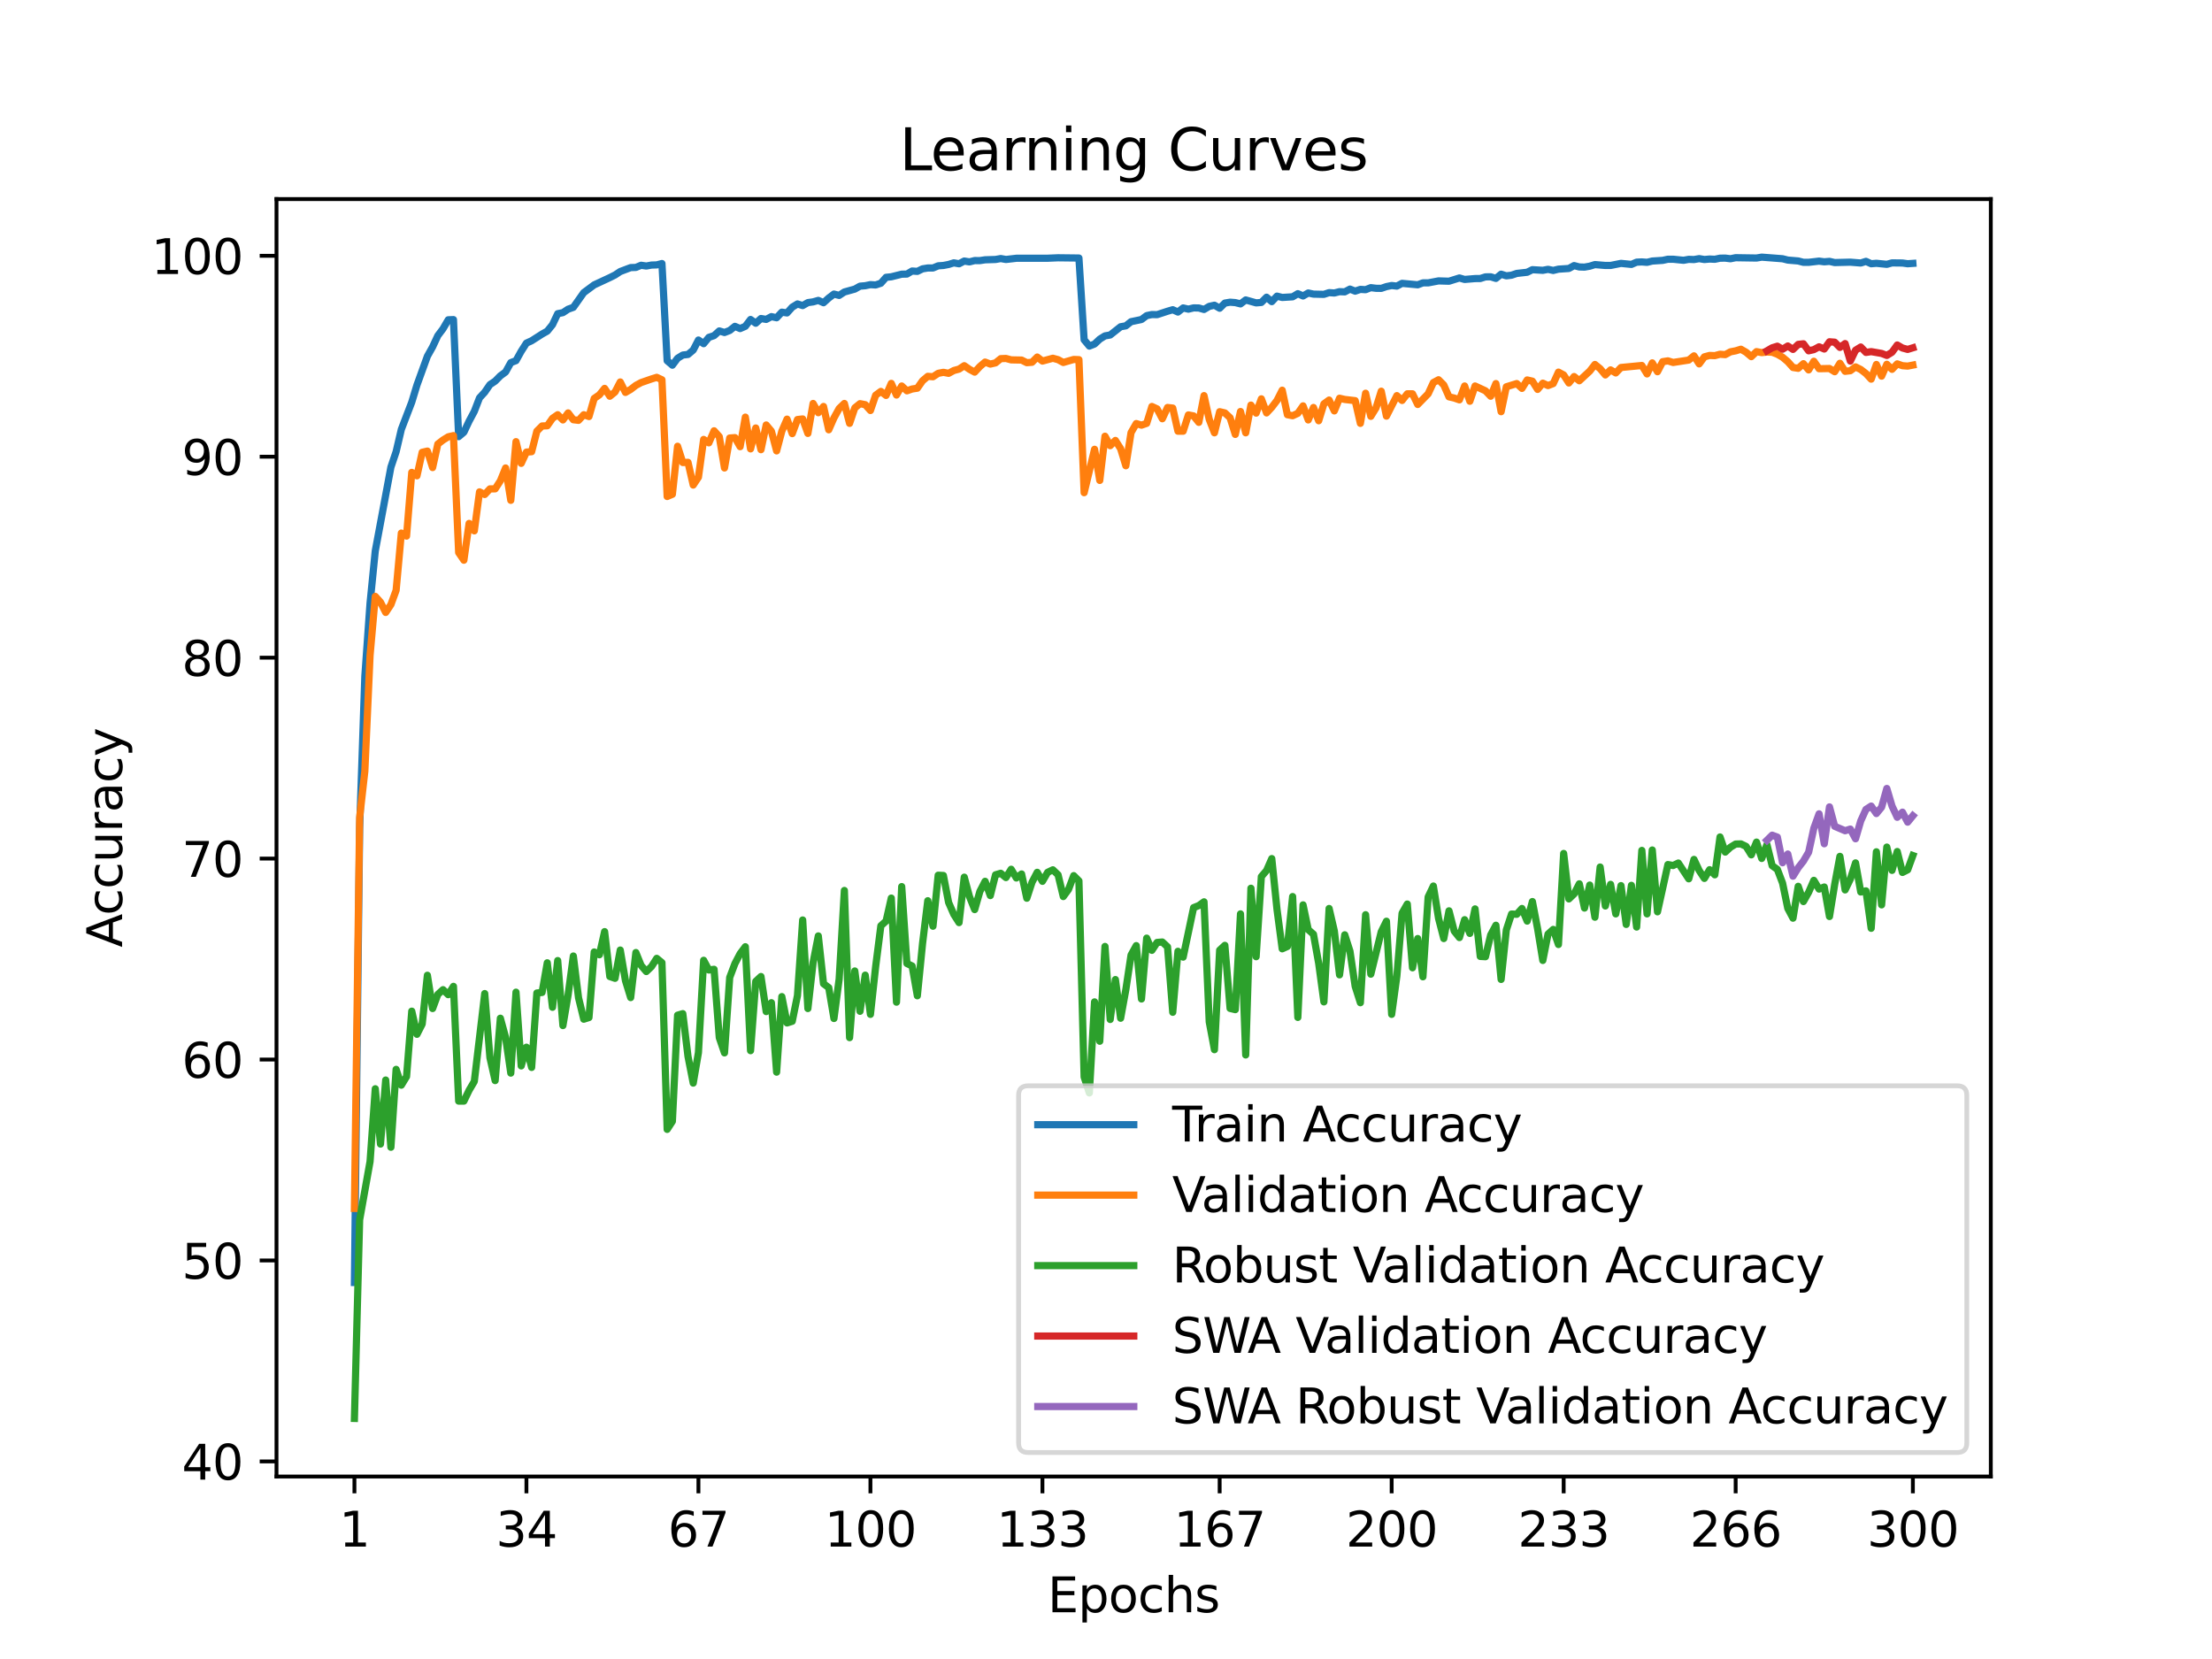 <?xml version="1.0" encoding="utf-8" standalone="no"?>
<!DOCTYPE svg PUBLIC "-//W3C//DTD SVG 1.1//EN"
  "http://www.w3.org/Graphics/SVG/1.1/DTD/svg11.dtd">
<svg xmlns:xlink="http://www.w3.org/1999/xlink" width="460.8pt" height="345.6pt" viewBox="0 0 460.8 345.6" xmlns="http://www.w3.org/2000/svg" version="1.1">
 <defs>
  <style type="text/css">*{stroke-linejoin: round; stroke-linecap: butt}</style>
 </defs>
 <g id="figure_1">
  <g id="patch_1">
   <path d="M 0 345.6 
L 460.8 345.6 
L 460.8 0 
L 0 0 
z
" style="fill: #ffffff"/>
  </g>
  <g id="axes_1">
   <g id="patch_2">
    <path d="M 57.6 307.584 
L 414.72 307.584 
L 414.72 41.472 
L 57.6 41.472 
z
" style="fill: #ffffff"/>
   </g>
   <g id="matplotlib.axis_1">
    <g id="xtick_1">
     <g id="line2d_1">
      <defs>
       <path id="m85e7e257ab" d="M 0 0 
L 0 3.5 
" style="stroke: #000000; stroke-width: 0.8"/>
      </defs>
      <g>
       <use xlink:href="#m85e7e257ab" x="73.833" y="307.584" style="stroke: #000000; stroke-width: 0.8"/>
      </g>
     </g>
     <g id="text_1">
      <!-- 1 -->
      <g transform="translate(70.651 322.182) scale(0.1 -0.1)">
       <defs>
        <path id="DejaVuSans-31" d="M 794 531 
L 1825 531 
L 1825 4091 
L 703 3866 
L 703 4441 
L 1819 4666 
L 2450 4666 
L 2450 531 
L 3481 531 
L 3481 0 
L 794 0 
L 794 531 
z
" transform="scale(0.016)"/>
       </defs>
       <use xlink:href="#DejaVuSans-31"/>
      </g>
     </g>
    </g>
    <g id="xtick_2">
     <g id="line2d_2">
      <g>
       <use xlink:href="#m85e7e257ab" x="109.664" y="307.584" style="stroke: #000000; stroke-width: 0.8"/>
      </g>
     </g>
     <g id="text_2">
      <!-- 34 -->
      <g transform="translate(103.302 322.182) scale(0.1 -0.1)">
       <defs>
        <path id="DejaVuSans-33" d="M 2597 2516 
Q 3050 2419 3304 2112 
Q 3559 1806 3559 1356 
Q 3559 666 3084 287 
Q 2609 -91 1734 -91 
Q 1441 -91 1130 -33 
Q 819 25 488 141 
L 488 750 
Q 750 597 1062 519 
Q 1375 441 1716 441 
Q 2309 441 2620 675 
Q 2931 909 2931 1356 
Q 2931 1769 2642 2001 
Q 2353 2234 1838 2234 
L 1294 2234 
L 1294 2753 
L 1863 2753 
Q 2328 2753 2575 2939 
Q 2822 3125 2822 3475 
Q 2822 3834 2567 4026 
Q 2313 4219 1838 4219 
Q 1578 4219 1281 4162 
Q 984 4106 628 3988 
L 628 4550 
Q 988 4650 1302 4700 
Q 1616 4750 1894 4750 
Q 2613 4750 3031 4423 
Q 3450 4097 3450 3541 
Q 3450 3153 3228 2886 
Q 3006 2619 2597 2516 
z
" transform="scale(0.016)"/>
        <path id="DejaVuSans-34" d="M 2419 4116 
L 825 1625 
L 2419 1625 
L 2419 4116 
z
M 2253 4666 
L 3047 4666 
L 3047 1625 
L 3713 1625 
L 3713 1100 
L 3047 1100 
L 3047 0 
L 2419 0 
L 2419 1100 
L 313 1100 
L 313 1709 
L 2253 4666 
z
" transform="scale(0.016)"/>
       </defs>
       <use xlink:href="#DejaVuSans-33"/>
       <use xlink:href="#DejaVuSans-34" x="63.623"/>
      </g>
     </g>
    </g>
    <g id="xtick_3">
     <g id="line2d_3">
      <g>
       <use xlink:href="#m85e7e257ab" x="145.496" y="307.584" style="stroke: #000000; stroke-width: 0.8"/>
      </g>
     </g>
     <g id="text_3">
      <!-- 67 -->
      <g transform="translate(139.133 322.182) scale(0.1 -0.1)">
       <defs>
        <path id="DejaVuSans-36" d="M 2113 2584 
Q 1688 2584 1439 2293 
Q 1191 2003 1191 1497 
Q 1191 994 1439 701 
Q 1688 409 2113 409 
Q 2538 409 2786 701 
Q 3034 994 3034 1497 
Q 3034 2003 2786 2293 
Q 2538 2584 2113 2584 
z
M 3366 4563 
L 3366 3988 
Q 3128 4100 2886 4159 
Q 2644 4219 2406 4219 
Q 1781 4219 1451 3797 
Q 1122 3375 1075 2522 
Q 1259 2794 1537 2939 
Q 1816 3084 2150 3084 
Q 2853 3084 3261 2657 
Q 3669 2231 3669 1497 
Q 3669 778 3244 343 
Q 2819 -91 2113 -91 
Q 1303 -91 875 529 
Q 447 1150 447 2328 
Q 447 3434 972 4092 
Q 1497 4750 2381 4750 
Q 2619 4750 2861 4703 
Q 3103 4656 3366 4563 
z
" transform="scale(0.016)"/>
        <path id="DejaVuSans-37" d="M 525 4666 
L 3525 4666 
L 3525 4397 
L 1831 0 
L 1172 0 
L 2766 4134 
L 525 4134 
L 525 4666 
z
" transform="scale(0.016)"/>
       </defs>
       <use xlink:href="#DejaVuSans-36"/>
       <use xlink:href="#DejaVuSans-37" x="63.623"/>
      </g>
     </g>
    </g>
    <g id="xtick_4">
     <g id="line2d_4">
      <g>
       <use xlink:href="#m85e7e257ab" x="181.327" y="307.584" style="stroke: #000000; stroke-width: 0.8"/>
      </g>
     </g>
     <g id="text_4">
      <!-- 100 -->
      <g transform="translate(171.783 322.182) scale(0.1 -0.1)">
       <defs>
        <path id="DejaVuSans-30" d="M 2034 4250 
Q 1547 4250 1301 3770 
Q 1056 3291 1056 2328 
Q 1056 1369 1301 889 
Q 1547 409 2034 409 
Q 2525 409 2770 889 
Q 3016 1369 3016 2328 
Q 3016 3291 2770 3770 
Q 2525 4250 2034 4250 
z
M 2034 4750 
Q 2819 4750 3233 4129 
Q 3647 3509 3647 2328 
Q 3647 1150 3233 529 
Q 2819 -91 2034 -91 
Q 1250 -91 836 529 
Q 422 1150 422 2328 
Q 422 3509 836 4129 
Q 1250 4750 2034 4750 
z
" transform="scale(0.016)"/>
       </defs>
       <use xlink:href="#DejaVuSans-31"/>
       <use xlink:href="#DejaVuSans-30" x="63.623"/>
       <use xlink:href="#DejaVuSans-30" x="127.246"/>
      </g>
     </g>
    </g>
    <g id="xtick_5">
     <g id="line2d_5">
      <g>
       <use xlink:href="#m85e7e257ab" x="217.158" y="307.584" style="stroke: #000000; stroke-width: 0.8"/>
      </g>
     </g>
     <g id="text_5">
      <!-- 133 -->
      <g transform="translate(207.615 322.182) scale(0.1 -0.1)">
       <use xlink:href="#DejaVuSans-31"/>
       <use xlink:href="#DejaVuSans-33" x="63.623"/>
       <use xlink:href="#DejaVuSans-33" x="127.246"/>
      </g>
     </g>
    </g>
    <g id="xtick_6">
     <g id="line2d_6">
      <g>
       <use xlink:href="#m85e7e257ab" x="254.076" y="307.584" style="stroke: #000000; stroke-width: 0.8"/>
      </g>
     </g>
     <g id="text_6">
      <!-- 167 -->
      <g transform="translate(244.532 322.182) scale(0.1 -0.1)">
       <use xlink:href="#DejaVuSans-31"/>
       <use xlink:href="#DejaVuSans-36" x="63.623"/>
       <use xlink:href="#DejaVuSans-37" x="127.246"/>
      </g>
     </g>
    </g>
    <g id="xtick_7">
     <g id="line2d_7">
      <g>
       <use xlink:href="#m85e7e257ab" x="289.907" y="307.584" style="stroke: #000000; stroke-width: 0.8"/>
      </g>
     </g>
     <g id="text_7">
      <!-- 200 -->
      <g transform="translate(280.363 322.182) scale(0.1 -0.1)">
       <defs>
        <path id="DejaVuSans-32" d="M 1228 531 
L 3431 531 
L 3431 0 
L 469 0 
L 469 531 
Q 828 903 1448 1529 
Q 2069 2156 2228 2338 
Q 2531 2678 2651 2914 
Q 2772 3150 2772 3378 
Q 2772 3750 2511 3984 
Q 2250 4219 1831 4219 
Q 1534 4219 1204 4116 
Q 875 4013 500 3803 
L 500 4441 
Q 881 4594 1212 4672 
Q 1544 4750 1819 4750 
Q 2544 4750 2975 4387 
Q 3406 4025 3406 3419 
Q 3406 3131 3298 2873 
Q 3191 2616 2906 2266 
Q 2828 2175 2409 1742 
Q 1991 1309 1228 531 
z
" transform="scale(0.016)"/>
       </defs>
       <use xlink:href="#DejaVuSans-32"/>
       <use xlink:href="#DejaVuSans-30" x="63.623"/>
       <use xlink:href="#DejaVuSans-30" x="127.246"/>
      </g>
     </g>
    </g>
    <g id="xtick_8">
     <g id="line2d_8">
      <g>
       <use xlink:href="#m85e7e257ab" x="325.739" y="307.584" style="stroke: #000000; stroke-width: 0.8"/>
      </g>
     </g>
     <g id="text_8">
      <!-- 233 -->
      <g transform="translate(316.195 322.182) scale(0.1 -0.1)">
       <use xlink:href="#DejaVuSans-32"/>
       <use xlink:href="#DejaVuSans-33" x="63.623"/>
       <use xlink:href="#DejaVuSans-33" x="127.246"/>
      </g>
     </g>
    </g>
    <g id="xtick_9">
     <g id="line2d_9">
      <g>
       <use xlink:href="#m85e7e257ab" x="361.57" y="307.584" style="stroke: #000000; stroke-width: 0.8"/>
      </g>
     </g>
     <g id="text_9">
      <!-- 266 -->
      <g transform="translate(352.026 322.182) scale(0.1 -0.1)">
       <use xlink:href="#DejaVuSans-32"/>
       <use xlink:href="#DejaVuSans-36" x="63.623"/>
       <use xlink:href="#DejaVuSans-36" x="127.246"/>
      </g>
     </g>
    </g>
    <g id="xtick_10">
     <g id="line2d_10">
      <g>
       <use xlink:href="#m85e7e257ab" x="398.487" y="307.584" style="stroke: #000000; stroke-width: 0.8"/>
      </g>
     </g>
     <g id="text_10">
      <!-- 300 -->
      <g transform="translate(388.944 322.182) scale(0.1 -0.1)">
       <use xlink:href="#DejaVuSans-33"/>
       <use xlink:href="#DejaVuSans-30" x="63.623"/>
       <use xlink:href="#DejaVuSans-30" x="127.246"/>
      </g>
     </g>
    </g>
    <g id="text_11">
     <!-- Epochs -->
     <g transform="translate(218.244 335.861) scale(0.1 -0.1)">
      <defs>
       <path id="DejaVuSans-45" d="M 628 4666 
L 3578 4666 
L 3578 4134 
L 1259 4134 
L 1259 2753 
L 3481 2753 
L 3481 2222 
L 1259 2222 
L 1259 531 
L 3634 531 
L 3634 0 
L 628 0 
L 628 4666 
z
" transform="scale(0.016)"/>
       <path id="DejaVuSans-70" d="M 1159 525 
L 1159 -1331 
L 581 -1331 
L 581 3500 
L 1159 3500 
L 1159 2969 
Q 1341 3281 1617 3432 
Q 1894 3584 2278 3584 
Q 2916 3584 3314 3078 
Q 3713 2572 3713 1747 
Q 3713 922 3314 415 
Q 2916 -91 2278 -91 
Q 1894 -91 1617 61 
Q 1341 213 1159 525 
z
M 3116 1747 
Q 3116 2381 2855 2742 
Q 2594 3103 2138 3103 
Q 1681 3103 1420 2742 
Q 1159 2381 1159 1747 
Q 1159 1113 1420 752 
Q 1681 391 2138 391 
Q 2594 391 2855 752 
Q 3116 1113 3116 1747 
z
" transform="scale(0.016)"/>
       <path id="DejaVuSans-6f" d="M 1959 3097 
Q 1497 3097 1228 2736 
Q 959 2375 959 1747 
Q 959 1119 1226 758 
Q 1494 397 1959 397 
Q 2419 397 2687 759 
Q 2956 1122 2956 1747 
Q 2956 2369 2687 2733 
Q 2419 3097 1959 3097 
z
M 1959 3584 
Q 2709 3584 3137 3096 
Q 3566 2609 3566 1747 
Q 3566 888 3137 398 
Q 2709 -91 1959 -91 
Q 1206 -91 779 398 
Q 353 888 353 1747 
Q 353 2609 779 3096 
Q 1206 3584 1959 3584 
z
" transform="scale(0.016)"/>
       <path id="DejaVuSans-63" d="M 3122 3366 
L 3122 2828 
Q 2878 2963 2633 3030 
Q 2388 3097 2138 3097 
Q 1578 3097 1268 2742 
Q 959 2388 959 1747 
Q 959 1106 1268 751 
Q 1578 397 2138 397 
Q 2388 397 2633 464 
Q 2878 531 3122 666 
L 3122 134 
Q 2881 22 2623 -34 
Q 2366 -91 2075 -91 
Q 1284 -91 818 406 
Q 353 903 353 1747 
Q 353 2603 823 3093 
Q 1294 3584 2113 3584 
Q 2378 3584 2631 3529 
Q 2884 3475 3122 3366 
z
" transform="scale(0.016)"/>
       <path id="DejaVuSans-68" d="M 3513 2113 
L 3513 0 
L 2938 0 
L 2938 2094 
Q 2938 2591 2744 2837 
Q 2550 3084 2163 3084 
Q 1697 3084 1428 2787 
Q 1159 2491 1159 1978 
L 1159 0 
L 581 0 
L 581 4863 
L 1159 4863 
L 1159 2956 
Q 1366 3272 1645 3428 
Q 1925 3584 2291 3584 
Q 2894 3584 3203 3211 
Q 3513 2838 3513 2113 
z
" transform="scale(0.016)"/>
       <path id="DejaVuSans-73" d="M 2834 3397 
L 2834 2853 
Q 2591 2978 2328 3040 
Q 2066 3103 1784 3103 
Q 1356 3103 1142 2972 
Q 928 2841 928 2578 
Q 928 2378 1081 2264 
Q 1234 2150 1697 2047 
L 1894 2003 
Q 2506 1872 2764 1633 
Q 3022 1394 3022 966 
Q 3022 478 2636 193 
Q 2250 -91 1575 -91 
Q 1294 -91 989 -36 
Q 684 19 347 128 
L 347 722 
Q 666 556 975 473 
Q 1284 391 1588 391 
Q 1994 391 2212 530 
Q 2431 669 2431 922 
Q 2431 1156 2273 1281 
Q 2116 1406 1581 1522 
L 1381 1569 
Q 847 1681 609 1914 
Q 372 2147 372 2553 
Q 372 3047 722 3315 
Q 1072 3584 1716 3584 
Q 2034 3584 2315 3537 
Q 2597 3491 2834 3397 
z
" transform="scale(0.016)"/>
      </defs>
      <use xlink:href="#DejaVuSans-45"/>
      <use xlink:href="#DejaVuSans-70" x="63.184"/>
      <use xlink:href="#DejaVuSans-6f" x="126.66"/>
      <use xlink:href="#DejaVuSans-63" x="187.842"/>
      <use xlink:href="#DejaVuSans-68" x="242.822"/>
      <use xlink:href="#DejaVuSans-73" x="306.201"/>
     </g>
    </g>
   </g>
   <g id="matplotlib.axis_2">
    <g id="ytick_1">
     <g id="line2d_11">
      <defs>
       <path id="m7339cfe1d1" d="M 0 0 
L -3.5 0 
" style="stroke: #000000; stroke-width: 0.8"/>
      </defs>
      <g>
       <use xlink:href="#m7339cfe1d1" x="57.6" y="304.437" style="stroke: #000000; stroke-width: 0.8"/>
      </g>
     </g>
     <g id="text_12">
      <!-- 40 -->
      <g transform="translate(37.875 308.236) scale(0.1 -0.1)">
       <use xlink:href="#DejaVuSans-34"/>
       <use xlink:href="#DejaVuSans-30" x="63.623"/>
      </g>
     </g>
    </g>
    <g id="ytick_2">
     <g id="line2d_12">
      <g>
       <use xlink:href="#m7339cfe1d1" x="57.6" y="262.578" style="stroke: #000000; stroke-width: 0.8"/>
      </g>
     </g>
     <g id="text_13">
      <!-- 50 -->
      <g transform="translate(37.875 266.377) scale(0.1 -0.1)">
       <defs>
        <path id="DejaVuSans-35" d="M 691 4666 
L 3169 4666 
L 3169 4134 
L 1269 4134 
L 1269 2991 
Q 1406 3038 1543 3061 
Q 1681 3084 1819 3084 
Q 2600 3084 3056 2656 
Q 3513 2228 3513 1497 
Q 3513 744 3044 326 
Q 2575 -91 1722 -91 
Q 1428 -91 1123 -41 
Q 819 9 494 109 
L 494 744 
Q 775 591 1075 516 
Q 1375 441 1709 441 
Q 2250 441 2565 725 
Q 2881 1009 2881 1497 
Q 2881 1984 2565 2268 
Q 2250 2553 1709 2553 
Q 1456 2553 1204 2497 
Q 953 2441 691 2322 
L 691 4666 
z
" transform="scale(0.016)"/>
       </defs>
       <use xlink:href="#DejaVuSans-35"/>
       <use xlink:href="#DejaVuSans-30" x="63.623"/>
      </g>
     </g>
    </g>
    <g id="ytick_3">
     <g id="line2d_13">
      <g>
       <use xlink:href="#m7339cfe1d1" x="57.6" y="220.719" style="stroke: #000000; stroke-width: 0.8"/>
      </g>
     </g>
     <g id="text_14">
      <!-- 60 -->
      <g transform="translate(37.875 224.518) scale(0.1 -0.1)">
       <use xlink:href="#DejaVuSans-36"/>
       <use xlink:href="#DejaVuSans-30" x="63.623"/>
      </g>
     </g>
    </g>
    <g id="ytick_4">
     <g id="line2d_14">
      <g>
       <use xlink:href="#m7339cfe1d1" x="57.6" y="178.86" style="stroke: #000000; stroke-width: 0.8"/>
      </g>
     </g>
     <g id="text_15">
      <!-- 70 -->
      <g transform="translate(37.875 182.659) scale(0.1 -0.1)">
       <use xlink:href="#DejaVuSans-37"/>
       <use xlink:href="#DejaVuSans-30" x="63.623"/>
      </g>
     </g>
    </g>
    <g id="ytick_5">
     <g id="line2d_15">
      <g>
       <use xlink:href="#m7339cfe1d1" x="57.6" y="137.001" style="stroke: #000000; stroke-width: 0.8"/>
      </g>
     </g>
     <g id="text_16">
      <!-- 80 -->
      <g transform="translate(37.875 140.8) scale(0.1 -0.1)">
       <defs>
        <path id="DejaVuSans-38" d="M 2034 2216 
Q 1584 2216 1326 1975 
Q 1069 1734 1069 1313 
Q 1069 891 1326 650 
Q 1584 409 2034 409 
Q 2484 409 2743 651 
Q 3003 894 3003 1313 
Q 3003 1734 2745 1975 
Q 2488 2216 2034 2216 
z
M 1403 2484 
Q 997 2584 770 2862 
Q 544 3141 544 3541 
Q 544 4100 942 4425 
Q 1341 4750 2034 4750 
Q 2731 4750 3128 4425 
Q 3525 4100 3525 3541 
Q 3525 3141 3298 2862 
Q 3072 2584 2669 2484 
Q 3125 2378 3379 2068 
Q 3634 1759 3634 1313 
Q 3634 634 3220 271 
Q 2806 -91 2034 -91 
Q 1263 -91 848 271 
Q 434 634 434 1313 
Q 434 1759 690 2068 
Q 947 2378 1403 2484 
z
M 1172 3481 
Q 1172 3119 1398 2916 
Q 1625 2713 2034 2713 
Q 2441 2713 2670 2916 
Q 2900 3119 2900 3481 
Q 2900 3844 2670 4047 
Q 2441 4250 2034 4250 
Q 1625 4250 1398 4047 
Q 1172 3844 1172 3481 
z
" transform="scale(0.016)"/>
       </defs>
       <use xlink:href="#DejaVuSans-38"/>
       <use xlink:href="#DejaVuSans-30" x="63.623"/>
      </g>
     </g>
    </g>
    <g id="ytick_6">
     <g id="line2d_16">
      <g>
       <use xlink:href="#m7339cfe1d1" x="57.6" y="95.142" style="stroke: #000000; stroke-width: 0.8"/>
      </g>
     </g>
     <g id="text_17">
      <!-- 90 -->
      <g transform="translate(37.875 98.942) scale(0.1 -0.1)">
       <defs>
        <path id="DejaVuSans-39" d="M 703 97 
L 703 672 
Q 941 559 1184 500 
Q 1428 441 1663 441 
Q 2288 441 2617 861 
Q 2947 1281 2994 2138 
Q 2813 1869 2534 1725 
Q 2256 1581 1919 1581 
Q 1219 1581 811 2004 
Q 403 2428 403 3163 
Q 403 3881 828 4315 
Q 1253 4750 1959 4750 
Q 2769 4750 3195 4129 
Q 3622 3509 3622 2328 
Q 3622 1225 3098 567 
Q 2575 -91 1691 -91 
Q 1453 -91 1209 -44 
Q 966 3 703 97 
z
M 1959 2075 
Q 2384 2075 2632 2365 
Q 2881 2656 2881 3163 
Q 2881 3666 2632 3958 
Q 2384 4250 1959 4250 
Q 1534 4250 1286 3958 
Q 1038 3666 1038 3163 
Q 1038 2656 1286 2365 
Q 1534 2075 1959 2075 
z
" transform="scale(0.016)"/>
       </defs>
       <use xlink:href="#DejaVuSans-39"/>
       <use xlink:href="#DejaVuSans-30" x="63.623"/>
      </g>
     </g>
    </g>
    <g id="ytick_7">
     <g id="line2d_17">
      <g>
       <use xlink:href="#m7339cfe1d1" x="57.6" y="53.283" style="stroke: #000000; stroke-width: 0.8"/>
      </g>
     </g>
     <g id="text_18">
      <!-- 100 -->
      <g transform="translate(31.512 57.083) scale(0.1 -0.1)">
       <use xlink:href="#DejaVuSans-31"/>
       <use xlink:href="#DejaVuSans-30" x="63.623"/>
       <use xlink:href="#DejaVuSans-30" x="127.246"/>
      </g>
     </g>
    </g>
    <g id="text_19">
     <!-- Accuracy -->
     <g transform="translate(25.433 197.356) rotate(-90) scale(0.1 -0.1)">
      <defs>
       <path id="DejaVuSans-41" d="M 2188 4044 
L 1331 1722 
L 3047 1722 
L 2188 4044 
z
M 1831 4666 
L 2547 4666 
L 4325 0 
L 3669 0 
L 3244 1197 
L 1141 1197 
L 716 0 
L 50 0 
L 1831 4666 
z
" transform="scale(0.016)"/>
       <path id="DejaVuSans-75" d="M 544 1381 
L 544 3500 
L 1119 3500 
L 1119 1403 
Q 1119 906 1312 657 
Q 1506 409 1894 409 
Q 2359 409 2629 706 
Q 2900 1003 2900 1516 
L 2900 3500 
L 3475 3500 
L 3475 0 
L 2900 0 
L 2900 538 
Q 2691 219 2414 64 
Q 2138 -91 1772 -91 
Q 1169 -91 856 284 
Q 544 659 544 1381 
z
M 1991 3584 
L 1991 3584 
z
" transform="scale(0.016)"/>
       <path id="DejaVuSans-72" d="M 2631 2963 
Q 2534 3019 2420 3045 
Q 2306 3072 2169 3072 
Q 1681 3072 1420 2755 
Q 1159 2438 1159 1844 
L 1159 0 
L 581 0 
L 581 3500 
L 1159 3500 
L 1159 2956 
Q 1341 3275 1631 3429 
Q 1922 3584 2338 3584 
Q 2397 3584 2469 3576 
Q 2541 3569 2628 3553 
L 2631 2963 
z
" transform="scale(0.016)"/>
       <path id="DejaVuSans-61" d="M 2194 1759 
Q 1497 1759 1228 1600 
Q 959 1441 959 1056 
Q 959 750 1161 570 
Q 1363 391 1709 391 
Q 2188 391 2477 730 
Q 2766 1069 2766 1631 
L 2766 1759 
L 2194 1759 
z
M 3341 1997 
L 3341 0 
L 2766 0 
L 2766 531 
Q 2569 213 2275 61 
Q 1981 -91 1556 -91 
Q 1019 -91 701 211 
Q 384 513 384 1019 
Q 384 1609 779 1909 
Q 1175 2209 1959 2209 
L 2766 2209 
L 2766 2266 
Q 2766 2663 2505 2880 
Q 2244 3097 1772 3097 
Q 1472 3097 1187 3025 
Q 903 2953 641 2809 
L 641 3341 
Q 956 3463 1253 3523 
Q 1550 3584 1831 3584 
Q 2591 3584 2966 3190 
Q 3341 2797 3341 1997 
z
" transform="scale(0.016)"/>
       <path id="DejaVuSans-79" d="M 2059 -325 
Q 1816 -950 1584 -1140 
Q 1353 -1331 966 -1331 
L 506 -1331 
L 506 -850 
L 844 -850 
Q 1081 -850 1212 -737 
Q 1344 -625 1503 -206 
L 1606 56 
L 191 3500 
L 800 3500 
L 1894 763 
L 2988 3500 
L 3597 3500 
L 2059 -325 
z
" transform="scale(0.016)"/>
      </defs>
      <use xlink:href="#DejaVuSans-41"/>
      <use xlink:href="#DejaVuSans-63" x="66.658"/>
      <use xlink:href="#DejaVuSans-63" x="121.639"/>
      <use xlink:href="#DejaVuSans-75" x="176.619"/>
      <use xlink:href="#DejaVuSans-72" x="239.998"/>
      <use xlink:href="#DejaVuSans-61" x="281.111"/>
      <use xlink:href="#DejaVuSans-63" x="342.391"/>
      <use xlink:href="#DejaVuSans-79" x="397.371"/>
     </g>
    </g>
   </g>
   <g id="line2d_18">
    <path d="M 73.833 267.166 
L 74.919 172.516 
L 76.004 140.884 
L 77.09 125.621 
L 78.176 114.771 
L 81.433 97.314 
L 82.519 94.099 
L 83.605 89.444 
L 85.777 83.776 
L 86.862 80.201 
L 89.034 74.206 
L 90.12 72.264 
L 91.206 69.928 
L 92.291 68.488 
L 93.377 66.621 
L 94.463 66.579 
L 95.549 90.959 
L 96.635 90.038 
L 97.72 87.736 
L 98.806 85.702 
L 99.892 82.88 
L 100.978 81.699 
L 102.064 80.125 
L 103.149 79.397 
L 104.235 78.292 
L 105.321 77.497 
L 106.407 75.546 
L 107.493 75.127 
L 108.578 73.176 
L 109.664 71.477 
L 110.75 70.983 
L 112.922 69.593 
L 114.007 68.982 
L 115.093 67.642 
L 116.179 65.348 
L 117.265 65.13 
L 118.351 64.41 
L 119.436 64.025 
L 121.608 60.953 
L 123.78 59.345 
L 127.037 57.83 
L 128.123 57.285 
L 129.209 56.565 
L 131.38 55.745 
L 132.466 55.711 
L 133.552 55.259 
L 134.638 55.418 
L 135.723 55.217 
L 136.809 55.184 
L 137.895 54.899 
L 138.981 75.144 
L 140.067 76.073 
L 141.152 74.633 
L 142.238 73.963 
L 143.324 73.838 
L 144.41 72.925 
L 145.496 70.832 
L 146.581 71.594 
L 147.667 70.279 
L 148.753 69.919 
L 149.839 68.94 
L 150.925 69.266 
L 152.01 68.848 
L 153.096 67.985 
L 154.182 68.446 
L 155.268 67.977 
L 156.354 66.554 
L 157.439 67.332 
L 158.525 66.353 
L 159.611 66.537 
L 160.697 65.959 
L 161.783 66.194 
L 162.868 65.03 
L 163.954 65.189 
L 165.04 63.983 
L 166.126 63.322 
L 167.212 63.657 
L 168.297 63.037 
L 169.383 62.887 
L 170.469 62.577 
L 171.555 63.062 
L 172.641 62.083 
L 173.726 61.262 
L 174.812 61.539 
L 175.898 60.827 
L 178.07 60.224 
L 179.155 59.613 
L 180.241 59.521 
L 181.327 59.295 
L 182.413 59.362 
L 183.499 59.002 
L 184.584 57.771 
L 185.67 57.662 
L 187.842 57.118 
L 188.928 57.093 
L 190.013 56.456 
L 191.099 56.532 
L 192.185 56.004 
L 193.271 55.829 
L 194.357 55.829 
L 195.442 55.376 
L 196.528 55.301 
L 197.614 55.092 
L 198.7 54.757 
L 199.786 54.949 
L 200.871 54.38 
L 201.957 54.556 
L 203.043 54.28 
L 204.129 54.288 
L 205.215 54.121 
L 207.386 54.054 
L 208.472 53.861 
L 209.558 54.054 
L 211.729 53.802 
L 214.987 53.794 
L 218.244 53.794 
L 220.416 53.702 
L 224.759 53.752 
L 225.845 70.79 
L 226.931 72.096 
L 228.016 71.669 
L 229.102 70.648 
L 230.188 69.97 
L 231.274 69.785 
L 233.445 68.069 
L 234.531 67.877 
L 235.617 67.014 
L 237.789 66.562 
L 238.875 65.75 
L 239.96 65.524 
L 241.046 65.549 
L 243.218 64.837 
L 244.304 64.519 
L 245.389 65.005 
L 246.475 64.151 
L 247.561 64.402 
L 248.647 64.142 
L 249.733 64.159 
L 250.818 64.469 
L 251.904 63.824 
L 252.99 63.581 
L 254.076 64.209 
L 255.162 63.138 
L 256.247 62.954 
L 257.333 63.037 
L 258.419 63.305 
L 259.505 62.485 
L 261.676 63.096 
L 262.762 63.004 
L 263.848 61.915 
L 264.934 62.836 
L 266.02 61.689 
L 267.105 61.966 
L 269.277 61.832 
L 270.363 61.179 
L 271.449 61.656 
L 272.534 61.036 
L 273.62 61.271 
L 275.792 61.321 
L 276.878 60.961 
L 277.963 61.036 
L 279.049 60.76 
L 280.135 60.802 
L 281.221 60.224 
L 282.307 60.651 
L 283.392 60.283 
L 284.478 60.35 
L 285.564 59.923 
L 286.65 60.057 
L 287.736 60.073 
L 288.821 59.705 
L 289.907 59.479 
L 290.993 59.596 
L 292.079 59.027 
L 295.336 59.328 
L 296.422 58.926 
L 297.508 58.926 
L 299.679 58.516 
L 301.851 58.583 
L 304.023 57.905 
L 305.108 58.215 
L 307.28 58.031 
L 308.366 58.022 
L 309.452 57.679 
L 310.537 57.662 
L 311.623 57.997 
L 312.709 57.118 
L 313.795 57.461 
L 314.881 57.327 
L 315.966 56.959 
L 318.138 56.716 
L 319.224 56.18 
L 321.395 56.314 
L 322.481 56.105 
L 323.567 56.339 
L 324.653 56.071 
L 326.824 55.929 
L 327.91 55.326 
L 328.996 55.611 
L 330.082 55.644 
L 331.168 55.452 
L 332.253 55.117 
L 334.425 55.301 
L 335.511 55.301 
L 337.682 54.866 
L 339.854 55.083 
L 340.94 54.615 
L 342.026 54.564 
L 343.111 54.648 
L 344.197 54.38 
L 346.369 54.238 
L 347.455 54.003 
L 348.54 54.003 
L 350.712 54.221 
L 351.798 54.028 
L 352.884 54.07 
L 353.969 53.878 
L 355.055 54.062 
L 356.141 53.962 
L 357.227 54.012 
L 358.313 53.786 
L 359.398 53.769 
L 360.484 53.903 
L 361.57 53.685 
L 365.913 53.752 
L 366.999 53.568 
L 371.342 53.903 
L 372.428 54.179 
L 374.6 54.363 
L 375.685 54.648 
L 376.771 54.648 
L 378.943 54.397 
L 380.029 54.539 
L 381.114 54.447 
L 382.2 54.698 
L 385.458 54.615 
L 387.629 54.79 
L 388.715 54.447 
L 389.801 54.941 
L 390.887 54.849 
L 393.058 55.067 
L 394.144 54.765 
L 396.316 54.79 
L 397.401 54.941 
L 398.487 54.866 
L 398.487 54.866 
" clip-path="url(#p9460af605e)" style="fill: none; stroke: #1f77b4; stroke-width: 1.5; stroke-linecap: square"/>
   </g>
   <g id="line2d_19">
    <path d="M 73.833 251.737 
L 74.919 170.321 
L 76.004 160.652 
L 77.09 136.541 
L 78.176 124.234 
L 79.262 125.448 
L 80.348 127.583 
L 81.433 125.951 
L 82.519 122.979 
L 83.605 111.049 
L 84.691 111.677 
L 85.777 98.407 
L 86.862 99.119 
L 87.948 94.221 
L 89.034 93.97 
L 90.12 97.403 
L 91.206 92.505 
L 92.291 91.668 
L 93.377 90.998 
L 94.463 90.747 
L 95.549 115.109 
L 96.635 116.7 
L 97.72 109.039 
L 98.806 110.588 
L 99.892 102.468 
L 100.978 103.012 
L 102.064 101.84 
L 103.149 101.84 
L 104.235 100.165 
L 105.321 97.486 
L 106.407 104.226 
L 107.493 92.003 
L 108.578 96.524 
L 109.664 94.18 
L 110.75 94.096 
L 111.836 89.826 
L 112.922 88.738 
L 114.007 88.696 
L 115.093 87.147 
L 116.179 86.394 
L 117.265 87.482 
L 118.351 86.017 
L 119.436 87.44 
L 120.522 87.566 
L 121.608 86.394 
L 122.694 86.771 
L 123.78 83.003 
L 124.865 82.25 
L 125.951 80.91 
L 127.037 82.543 
L 128.123 81.664 
L 129.209 79.571 
L 130.294 81.747 
L 131.38 81.12 
L 132.466 80.282 
L 133.552 79.696 
L 135.723 78.943 
L 136.809 78.608 
L 137.895 79.11 
L 138.981 103.43 
L 140.067 102.97 
L 141.152 92.966 
L 142.238 96.356 
L 143.324 96.314 
L 144.41 101.044 
L 145.496 99.412 
L 146.581 91.542 
L 147.667 92.254 
L 148.753 89.743 
L 149.839 90.956 
L 150.925 97.486 
L 152.01 91.249 
L 153.096 91.166 
L 154.182 93.049 
L 155.268 86.896 
L 156.354 93.51 
L 157.439 89.156 
L 158.525 93.677 
L 159.611 88.529 
L 160.697 89.826 
L 161.783 93.928 
L 162.868 89.826 
L 163.954 87.315 
L 165.04 90.329 
L 166.126 87.398 
L 167.212 87.273 
L 168.297 90.287 
L 169.383 84.05 
L 170.469 85.975 
L 171.555 84.678 
L 172.641 89.533 
L 173.726 87.064 
L 174.812 85.096 
L 175.898 84.05 
L 176.984 88.194 
L 178.07 84.971 
L 179.155 84.092 
L 180.241 84.301 
L 181.327 85.515 
L 182.413 82.333 
L 183.499 81.538 
L 184.584 82.375 
L 185.67 79.864 
L 186.756 82.292 
L 187.842 80.408 
L 188.928 81.413 
L 190.013 81.036 
L 191.099 80.868 
L 192.185 79.32 
L 193.271 78.399 
L 194.357 78.482 
L 195.442 77.771 
L 196.528 77.562 
L 197.614 77.771 
L 198.7 77.185 
L 199.786 76.892 
L 200.871 76.18 
L 201.957 76.934 
L 203.043 77.52 
L 204.129 76.348 
L 205.215 75.427 
L 206.3 75.845 
L 207.386 75.594 
L 208.472 74.715 
L 209.558 74.673 
L 210.644 74.966 
L 212.815 75.008 
L 213.901 75.552 
L 214.987 75.469 
L 216.073 74.38 
L 217.158 75.217 
L 219.33 74.631 
L 220.416 74.924 
L 221.502 75.51 
L 223.673 74.883 
L 224.759 74.924 
L 225.845 102.635 
L 228.016 93.594 
L 229.102 100.082 
L 230.188 90.873 
L 231.274 92.84 
L 232.36 91.752 
L 233.445 93.468 
L 234.531 97.026 
L 235.617 90.119 
L 236.703 88.236 
L 237.789 88.57 
L 238.875 88.194 
L 239.96 84.678 
L 241.046 85.18 
L 242.132 87.231 
L 243.218 84.887 
L 244.304 85.012 
L 245.389 89.826 
L 246.475 89.826 
L 247.561 86.436 
L 248.647 86.645 
L 249.733 87.984 
L 250.818 82.417 
L 251.904 87.357 
L 252.99 90.161 
L 254.076 85.766 
L 255.162 86.017 
L 256.247 87.022 
L 257.333 90.496 
L 258.419 85.724 
L 259.505 90.161 
L 260.591 84.385 
L 261.676 86.059 
L 262.762 83.087 
L 263.848 86.017 
L 264.934 84.845 
L 266.02 83.422 
L 267.105 81.287 
L 268.191 86.394 
L 269.277 86.603 
L 270.363 86.101 
L 271.449 84.552 
L 272.534 87.482 
L 273.62 84.887 
L 274.706 87.65 
L 275.792 84.133 
L 276.878 83.338 
L 277.963 85.598 
L 279.049 82.961 
L 280.135 83.213 
L 282.307 83.464 
L 283.392 88.194 
L 284.478 81.915 
L 285.564 86.729 
L 286.65 84.971 
L 287.736 81.496 
L 288.821 86.687 
L 290.993 82.417 
L 292.079 83.422 
L 293.165 82.04 
L 294.25 82.04 
L 295.336 84.259 
L 297.508 82.04 
L 298.594 79.696 
L 299.679 79.11 
L 300.765 80.199 
L 301.851 82.668 
L 302.937 82.919 
L 304.023 83.296 
L 305.108 80.408 
L 306.194 83.589 
L 307.28 80.408 
L 309.452 81.413 
L 310.537 82.543 
L 311.623 79.906 
L 312.709 85.766 
L 313.795 80.575 
L 315.966 79.906 
L 317.052 80.91 
L 318.138 79.152 
L 319.224 79.403 
L 320.31 81.12 
L 321.395 79.822 
L 322.481 80.324 
L 323.567 79.906 
L 324.653 77.52 
L 325.739 78.106 
L 326.824 79.78 
L 327.91 78.441 
L 328.996 79.32 
L 331.168 77.31 
L 332.253 75.929 
L 333.339 76.808 
L 334.425 78.106 
L 335.511 77.059 
L 336.597 77.687 
L 337.682 76.557 
L 342.026 76.138 
L 343.111 77.896 
L 344.197 75.594 
L 345.283 77.436 
L 346.369 75.343 
L 347.455 75.176 
L 348.54 75.51 
L 350.712 75.176 
L 351.798 75.008 
L 352.884 74.129 
L 353.969 75.803 
L 355.055 74.338 
L 356.141 74.045 
L 357.227 74.087 
L 358.313 73.794 
L 359.398 73.878 
L 360.484 73.292 
L 361.57 73.083 
L 362.656 72.748 
L 363.742 73.376 
L 364.827 74.297 
L 365.913 73.25 
L 366.999 73.459 
L 368.085 73.334 
L 369.171 73.376 
L 370.256 73.794 
L 371.342 74.422 
L 372.428 75.343 
L 373.514 76.557 
L 374.6 76.724 
L 375.685 75.762 
L 376.771 77.059 
L 377.857 75.259 
L 378.943 76.808 
L 381.114 76.766 
L 382.2 77.436 
L 383.286 75.678 
L 384.372 77.352 
L 385.458 77.227 
L 386.543 76.431 
L 387.629 76.976 
L 388.715 77.813 
L 389.801 78.985 
L 390.887 75.929 
L 391.972 78.357 
L 393.058 75.887 
L 394.144 76.934 
L 395.23 75.803 
L 396.316 76.18 
L 397.401 76.264 
L 398.487 76.055 
L 398.487 76.055 
" clip-path="url(#p9460af605e)" style="fill: none; stroke: #ff7f0e; stroke-width: 1.5; stroke-linecap: square"/>
   </g>
   <g id="line2d_20">
    <path d="M 73.833 295.488 
L 74.919 254.12 
L 77.09 241.966 
L 78.176 226.81 
L 79.262 238.329 
L 80.348 224.992 
L 81.433 238.993 
L 82.519 222.769 
L 83.605 226.06 
L 84.691 224.27 
L 85.777 210.644 
L 86.862 215.465 
L 87.948 213.329 
L 89.034 203.167 
L 90.12 210.096 
L 91.206 207.151 
L 92.291 206.17 
L 93.377 207.209 
L 94.463 205.477 
L 95.549 229.38 
L 96.635 229.38 
L 97.72 227.128 
L 98.806 225.28 
L 100.978 206.978 
L 102.064 220.344 
L 103.149 225.107 
L 104.235 212.116 
L 105.321 216.1 
L 106.407 223.548 
L 107.493 206.689 
L 108.578 222.047 
L 109.664 218.15 
L 110.75 222.365 
L 111.836 206.862 
L 112.922 206.747 
L 114.007 200.569 
L 115.093 209.836 
L 116.179 200.107 
L 117.265 213.646 
L 118.351 207.238 
L 119.436 199.155 
L 120.522 207.873 
L 121.608 212.319 
L 122.694 211.972 
L 123.78 198.317 
L 124.865 198.895 
L 125.951 194.074 
L 127.037 203.427 
L 128.123 203.802 
L 129.209 197.913 
L 130.294 204.293 
L 131.38 207.815 
L 132.466 198.433 
L 133.552 201.118 
L 134.638 202.388 
L 135.723 201.349 
L 136.809 199.645 
L 137.895 200.54 
L 138.981 235.269 
L 140.067 233.594 
L 141.152 211.481 
L 142.238 211.164 
L 143.324 220.084 
L 144.41 225.627 
L 145.496 219.276 
L 146.581 200.05 
L 147.667 202.07 
L 148.753 201.926 
L 149.839 216.158 
L 150.925 219.334 
L 152.01 203.629 
L 153.096 200.742 
L 154.182 198.664 
L 155.268 197.22 
L 156.354 218.872 
L 157.439 204.438 
L 158.525 203.427 
L 159.611 210.731 
L 160.697 208.883 
L 161.783 223.346 
L 162.868 207.613 
L 163.954 213.098 
L 165.04 212.752 
L 166.126 207.382 
L 167.212 191.649 
L 168.297 210.096 
L 169.383 200.511 
L 170.469 194.969 
L 171.555 204.928 
L 172.641 205.737 
L 173.726 212.174 
L 174.812 203.947 
L 175.898 185.5 
L 176.984 216.158 
L 178.07 202.272 
L 179.155 210.673 
L 180.241 203.138 
L 181.327 211.308 
L 182.413 201.377 
L 183.499 192.861 
L 184.584 191.88 
L 185.67 187.088 
L 186.756 208.768 
L 187.842 184.692 
L 188.928 200.714 
L 190.013 201.233 
L 191.099 207.44 
L 192.185 196.528 
L 193.271 187.636 
L 194.357 192.948 
L 195.442 182.324 
L 196.528 182.382 
L 197.614 188.011 
L 198.7 190.494 
L 199.786 192.197 
L 200.871 182.729 
L 201.957 186.77 
L 203.043 189.484 
L 204.129 185.702 
L 205.215 183.595 
L 206.3 186.568 
L 207.386 182.238 
L 208.472 181.92 
L 209.558 182.815 
L 210.644 181.083 
L 211.729 182.902 
L 212.815 182.065 
L 213.901 187.117 
L 214.987 183.797 
L 216.073 181.718 
L 217.158 183.595 
L 218.244 181.718 
L 219.33 181.199 
L 220.416 182.238 
L 221.502 186.77 
L 222.587 185.298 
L 223.673 182.411 
L 224.759 183.508 
L 225.845 224.357 
L 226.931 227.676 
L 228.016 208.71 
L 229.102 216.909 
L 230.188 197.163 
L 231.274 212.376 
L 232.36 204.062 
L 233.445 212.116 
L 234.531 206.17 
L 235.617 198.953 
L 236.703 196.99 
L 237.789 208.104 
L 238.875 195.431 
L 239.96 197.971 
L 241.046 196.326 
L 242.132 196.239 
L 243.218 197.249 
L 244.304 210.875 
L 245.389 198.173 
L 246.475 199.386 
L 248.647 189.08 
L 249.733 188.647 
L 250.818 187.867 
L 251.904 212.867 
L 252.99 218.67 
L 254.076 197.942 
L 255.162 196.932 
L 256.247 210.067 
L 257.333 210.327 
L 258.419 190.379 
L 259.505 219.767 
L 260.591 185.038 
L 261.676 199.299 
L 262.762 182.613 
L 263.848 181.343 
L 264.934 178.86 
L 266.02 189.426 
L 267.105 197.653 
L 268.191 197.163 
L 269.277 186.77 
L 270.363 211.943 
L 271.449 188.502 
L 272.534 193.67 
L 273.62 194.622 
L 274.706 200.685 
L 275.792 208.71 
L 276.878 189.253 
L 277.963 193.929 
L 279.049 203.081 
L 280.135 194.738 
L 281.221 198.144 
L 282.307 205.477 
L 283.392 208.883 
L 284.478 190.552 
L 285.564 202.936 
L 287.736 194.103 
L 288.821 191.909 
L 289.907 211.308 
L 290.993 203.341 
L 292.079 190.234 
L 293.165 188.329 
L 294.25 201.608 
L 295.336 195.517 
L 296.422 203.485 
L 297.508 186.857 
L 298.594 184.576 
L 299.679 191.331 
L 300.765 195.517 
L 301.851 189.744 
L 302.937 193.958 
L 304.023 195.315 
L 305.108 191.591 
L 306.194 194.449 
L 307.28 189.339 
L 308.366 199.241 
L 309.452 199.299 
L 310.537 194.767 
L 311.623 192.746 
L 312.709 204.033 
L 313.795 193.727 
L 314.881 190.408 
L 315.966 190.465 
L 317.052 189.253 
L 318.138 191.88 
L 319.224 187.809 
L 320.31 193.468 
L 321.395 200.078 
L 322.481 194.593 
L 323.567 193.612 
L 324.653 196.759 
L 325.739 177.792 
L 326.824 187.261 
L 327.91 186.222 
L 328.996 184.114 
L 330.082 189.166 
L 331.168 184.374 
L 332.253 191.072 
L 333.339 180.621 
L 334.425 188.733 
L 335.511 184.23 
L 336.597 190.379 
L 337.682 184.49 
L 338.768 192.573 
L 339.854 184.432 
L 340.94 193.121 
L 342.026 177.157 
L 343.111 190.379 
L 344.197 177.07 
L 345.283 189.946 
L 347.455 180.102 
L 348.54 180.304 
L 349.626 179.784 
L 351.798 183.075 
L 352.884 179.033 
L 353.969 181.343 
L 355.055 182.988 
L 356.141 181.17 
L 357.227 182.238 
L 358.313 174.357 
L 359.398 177.503 
L 360.484 176.493 
L 361.57 175.829 
L 362.656 175.8 
L 363.742 176.32 
L 364.827 178.081 
L 365.913 175.425 
L 366.999 178.831 
L 368.085 175.945 
L 369.171 180.333 
L 370.256 181.112 
L 371.342 183.97 
L 372.428 189.224 
L 373.514 191.274 
L 374.6 184.634 
L 375.685 187.809 
L 376.771 185.875 
L 377.857 183.393 
L 378.943 185.211 
L 380.029 184.778 
L 381.114 190.927 
L 382.2 184.23 
L 383.286 178.398 
L 384.372 185.384 
L 385.458 183.133 
L 386.543 179.755 
L 387.629 185.817 
L 388.715 185.587 
L 389.801 193.381 
L 390.887 177.446 
L 391.972 188.502 
L 393.058 176.464 
L 394.144 181.314 
L 395.23 177.388 
L 396.316 181.747 
L 397.401 181.199 
L 398.487 178.225 
L 398.487 178.225 
" clip-path="url(#p9460af605e)" style="fill: none; stroke: #2ca02c; stroke-width: 1.5; stroke-linecap: square"/>
   </g>
   <g id="line2d_21">
    <path d="M 368.085 73.083 
L 369.171 72.455 
L 370.256 72.12 
L 371.342 72.748 
L 372.428 72.078 
L 373.514 72.79 
L 374.6 71.743 
L 375.685 71.618 
L 376.771 73.083 
L 377.857 72.831 
L 378.943 72.245 
L 380.029 72.706 
L 381.114 71.199 
L 382.2 71.283 
L 383.286 72.371 
L 384.372 71.576 
L 385.458 75.217 
L 386.543 72.957 
L 387.629 72.287 
L 388.715 73.418 
L 389.801 73.25 
L 391.972 73.627 
L 393.058 74.045 
L 394.144 73.376 
L 395.23 71.869 
L 396.316 72.497 
L 397.401 72.79 
L 398.487 72.455 
L 398.487 72.455 
" clip-path="url(#p9460af605e)" style="fill: none; stroke: #d62728; stroke-width: 1.5; stroke-linecap: square"/>
   </g>
   <g id="line2d_22">
    <path d="M 368.085 175.05 
L 369.171 173.982 
L 370.256 174.386 
L 371.342 179.726 
L 372.428 177.908 
L 373.514 182.527 
L 374.6 180.766 
L 375.685 179.38 
L 376.771 177.532 
L 377.857 172.538 
L 378.943 169.536 
L 380.029 175.771 
L 381.114 168.092 
L 382.2 172.134 
L 384.372 173.058 
L 385.458 172.711 
L 386.543 174.732 
L 387.629 171.008 
L 388.715 168.612 
L 389.801 167.919 
L 390.887 169.478 
L 391.972 168.15 
L 393.058 164.253 
L 394.144 167.919 
L 395.23 170.258 
L 396.316 169.189 
L 397.401 171.268 
L 398.487 169.94 
L 398.487 169.94 
" clip-path="url(#p9460af605e)" style="fill: none; stroke: #9467bd; stroke-width: 1.5; stroke-linecap: square"/>
   </g>
   <g id="patch_3">
    <path d="M 57.6 307.584 
L 57.6 41.472 
" style="fill: none; stroke: #000000; stroke-width: 0.8; stroke-linejoin: miter; stroke-linecap: square"/>
   </g>
   <g id="patch_4">
    <path d="M 414.72 307.584 
L 414.72 41.472 
" style="fill: none; stroke: #000000; stroke-width: 0.8; stroke-linejoin: miter; stroke-linecap: square"/>
   </g>
   <g id="patch_5">
    <path d="M 57.6 307.584 
L 414.72 307.584 
" style="fill: none; stroke: #000000; stroke-width: 0.8; stroke-linejoin: miter; stroke-linecap: square"/>
   </g>
   <g id="patch_6">
    <path d="M 57.6 41.472 
L 414.72 41.472 
" style="fill: none; stroke: #000000; stroke-width: 0.8; stroke-linejoin: miter; stroke-linecap: square"/>
   </g>
   <g id="text_20">
    <!-- Learning Curves -->
    <g transform="translate(187.376 35.472) scale(0.12 -0.12)">
     <defs>
      <path id="DejaVuSans-4c" d="M 628 4666 
L 1259 4666 
L 1259 531 
L 3531 531 
L 3531 0 
L 628 0 
L 628 4666 
z
" transform="scale(0.016)"/>
      <path id="DejaVuSans-65" d="M 3597 1894 
L 3597 1613 
L 953 1613 
Q 991 1019 1311 708 
Q 1631 397 2203 397 
Q 2534 397 2845 478 
Q 3156 559 3463 722 
L 3463 178 
Q 3153 47 2828 -22 
Q 2503 -91 2169 -91 
Q 1331 -91 842 396 
Q 353 884 353 1716 
Q 353 2575 817 3079 
Q 1281 3584 2069 3584 
Q 2775 3584 3186 3129 
Q 3597 2675 3597 1894 
z
M 3022 2063 
Q 3016 2534 2758 2815 
Q 2500 3097 2075 3097 
Q 1594 3097 1305 2825 
Q 1016 2553 972 2059 
L 3022 2063 
z
" transform="scale(0.016)"/>
      <path id="DejaVuSans-6e" d="M 3513 2113 
L 3513 0 
L 2938 0 
L 2938 2094 
Q 2938 2591 2744 2837 
Q 2550 3084 2163 3084 
Q 1697 3084 1428 2787 
Q 1159 2491 1159 1978 
L 1159 0 
L 581 0 
L 581 3500 
L 1159 3500 
L 1159 2956 
Q 1366 3272 1645 3428 
Q 1925 3584 2291 3584 
Q 2894 3584 3203 3211 
Q 3513 2838 3513 2113 
z
" transform="scale(0.016)"/>
      <path id="DejaVuSans-69" d="M 603 3500 
L 1178 3500 
L 1178 0 
L 603 0 
L 603 3500 
z
M 603 4863 
L 1178 4863 
L 1178 4134 
L 603 4134 
L 603 4863 
z
" transform="scale(0.016)"/>
      <path id="DejaVuSans-67" d="M 2906 1791 
Q 2906 2416 2648 2759 
Q 2391 3103 1925 3103 
Q 1463 3103 1205 2759 
Q 947 2416 947 1791 
Q 947 1169 1205 825 
Q 1463 481 1925 481 
Q 2391 481 2648 825 
Q 2906 1169 2906 1791 
z
M 3481 434 
Q 3481 -459 3084 -895 
Q 2688 -1331 1869 -1331 
Q 1566 -1331 1297 -1286 
Q 1028 -1241 775 -1147 
L 775 -588 
Q 1028 -725 1275 -790 
Q 1522 -856 1778 -856 
Q 2344 -856 2625 -561 
Q 2906 -266 2906 331 
L 2906 616 
Q 2728 306 2450 153 
Q 2172 0 1784 0 
Q 1141 0 747 490 
Q 353 981 353 1791 
Q 353 2603 747 3093 
Q 1141 3584 1784 3584 
Q 2172 3584 2450 3431 
Q 2728 3278 2906 2969 
L 2906 3500 
L 3481 3500 
L 3481 434 
z
" transform="scale(0.016)"/>
      <path id="DejaVuSans-20" transform="scale(0.016)"/>
      <path id="DejaVuSans-43" d="M 4122 4306 
L 4122 3641 
Q 3803 3938 3442 4084 
Q 3081 4231 2675 4231 
Q 1875 4231 1450 3742 
Q 1025 3253 1025 2328 
Q 1025 1406 1450 917 
Q 1875 428 2675 428 
Q 3081 428 3442 575 
Q 3803 722 4122 1019 
L 4122 359 
Q 3791 134 3420 21 
Q 3050 -91 2638 -91 
Q 1578 -91 968 557 
Q 359 1206 359 2328 
Q 359 3453 968 4101 
Q 1578 4750 2638 4750 
Q 3056 4750 3426 4639 
Q 3797 4528 4122 4306 
z
" transform="scale(0.016)"/>
      <path id="DejaVuSans-76" d="M 191 3500 
L 800 3500 
L 1894 563 
L 2988 3500 
L 3597 3500 
L 2284 0 
L 1503 0 
L 191 3500 
z
" transform="scale(0.016)"/>
     </defs>
     <use xlink:href="#DejaVuSans-4c"/>
     <use xlink:href="#DejaVuSans-65" x="53.963"/>
     <use xlink:href="#DejaVuSans-61" x="115.486"/>
     <use xlink:href="#DejaVuSans-72" x="176.766"/>
     <use xlink:href="#DejaVuSans-6e" x="216.129"/>
     <use xlink:href="#DejaVuSans-69" x="279.508"/>
     <use xlink:href="#DejaVuSans-6e" x="307.291"/>
     <use xlink:href="#DejaVuSans-67" x="370.67"/>
     <use xlink:href="#DejaVuSans-20" x="434.146"/>
     <use xlink:href="#DejaVuSans-43" x="465.934"/>
     <use xlink:href="#DejaVuSans-75" x="535.758"/>
     <use xlink:href="#DejaVuSans-72" x="599.137"/>
     <use xlink:href="#DejaVuSans-76" x="640.25"/>
     <use xlink:href="#DejaVuSans-65" x="699.43"/>
     <use xlink:href="#DejaVuSans-73" x="760.953"/>
    </g>
   </g>
   <g id="legend_1">
    <g id="patch_7">
     <path d="M 214.189 302.584 
L 407.72 302.584 
Q 409.72 302.584 409.72 300.584 
L 409.72 228.193 
Q 409.72 226.193 407.72 226.193 
L 214.189 226.193 
Q 212.189 226.193 212.189 228.193 
L 212.189 300.584 
Q 212.189 302.584 214.189 302.584 
z
" style="fill: #ffffff; opacity: 0.8; stroke: #cccccc; stroke-linejoin: miter"/>
    </g>
    <g id="line2d_23">
     <path d="M 216.189 234.292 
L 226.189 234.292 
L 236.189 234.292 
" style="fill: none; stroke: #1f77b4; stroke-width: 1.5; stroke-linecap: square"/>
    </g>
    <g id="text_21">
     <!-- Train Accuracy -->
     <g transform="translate(244.189 237.792) scale(0.1 -0.1)">
      <defs>
       <path id="DejaVuSans-54" d="M -19 4666 
L 3928 4666 
L 3928 4134 
L 2272 4134 
L 2272 0 
L 1638 0 
L 1638 4134 
L -19 4134 
L -19 4666 
z
" transform="scale(0.016)"/>
      </defs>
      <use xlink:href="#DejaVuSans-54"/>
      <use xlink:href="#DejaVuSans-72" x="46.334"/>
      <use xlink:href="#DejaVuSans-61" x="87.447"/>
      <use xlink:href="#DejaVuSans-69" x="148.727"/>
      <use xlink:href="#DejaVuSans-6e" x="176.51"/>
      <use xlink:href="#DejaVuSans-20" x="239.889"/>
      <use xlink:href="#DejaVuSans-41" x="271.676"/>
      <use xlink:href="#DejaVuSans-63" x="338.334"/>
      <use xlink:href="#DejaVuSans-63" x="393.314"/>
      <use xlink:href="#DejaVuSans-75" x="448.295"/>
      <use xlink:href="#DejaVuSans-72" x="511.674"/>
      <use xlink:href="#DejaVuSans-61" x="552.787"/>
      <use xlink:href="#DejaVuSans-63" x="614.066"/>
      <use xlink:href="#DejaVuSans-79" x="669.047"/>
     </g>
    </g>
    <g id="line2d_24">
     <path d="M 216.189 248.97 
L 226.189 248.97 
L 236.189 248.97 
" style="fill: none; stroke: #ff7f0e; stroke-width: 1.5; stroke-linecap: square"/>
    </g>
    <g id="text_22">
     <!-- Validation Accuracy -->
     <g transform="translate(244.189 252.47) scale(0.1 -0.1)">
      <defs>
       <path id="DejaVuSans-56" d="M 1831 0 
L 50 4666 
L 709 4666 
L 2188 738 
L 3669 4666 
L 4325 4666 
L 2547 0 
L 1831 0 
z
" transform="scale(0.016)"/>
       <path id="DejaVuSans-6c" d="M 603 4863 
L 1178 4863 
L 1178 0 
L 603 0 
L 603 4863 
z
" transform="scale(0.016)"/>
       <path id="DejaVuSans-64" d="M 2906 2969 
L 2906 4863 
L 3481 4863 
L 3481 0 
L 2906 0 
L 2906 525 
Q 2725 213 2448 61 
Q 2172 -91 1784 -91 
Q 1150 -91 751 415 
Q 353 922 353 1747 
Q 353 2572 751 3078 
Q 1150 3584 1784 3584 
Q 2172 3584 2448 3432 
Q 2725 3281 2906 2969 
z
M 947 1747 
Q 947 1113 1208 752 
Q 1469 391 1925 391 
Q 2381 391 2643 752 
Q 2906 1113 2906 1747 
Q 2906 2381 2643 2742 
Q 2381 3103 1925 3103 
Q 1469 3103 1208 2742 
Q 947 2381 947 1747 
z
" transform="scale(0.016)"/>
       <path id="DejaVuSans-74" d="M 1172 4494 
L 1172 3500 
L 2356 3500 
L 2356 3053 
L 1172 3053 
L 1172 1153 
Q 1172 725 1289 603 
Q 1406 481 1766 481 
L 2356 481 
L 2356 0 
L 1766 0 
Q 1100 0 847 248 
Q 594 497 594 1153 
L 594 3053 
L 172 3053 
L 172 3500 
L 594 3500 
L 594 4494 
L 1172 4494 
z
" transform="scale(0.016)"/>
      </defs>
      <use xlink:href="#DejaVuSans-56"/>
      <use xlink:href="#DejaVuSans-61" x="60.658"/>
      <use xlink:href="#DejaVuSans-6c" x="121.938"/>
      <use xlink:href="#DejaVuSans-69" x="149.721"/>
      <use xlink:href="#DejaVuSans-64" x="177.504"/>
      <use xlink:href="#DejaVuSans-61" x="240.98"/>
      <use xlink:href="#DejaVuSans-74" x="302.26"/>
      <use xlink:href="#DejaVuSans-69" x="341.469"/>
      <use xlink:href="#DejaVuSans-6f" x="369.252"/>
      <use xlink:href="#DejaVuSans-6e" x="430.434"/>
      <use xlink:href="#DejaVuSans-20" x="493.812"/>
      <use xlink:href="#DejaVuSans-41" x="525.6"/>
      <use xlink:href="#DejaVuSans-63" x="592.258"/>
      <use xlink:href="#DejaVuSans-63" x="647.238"/>
      <use xlink:href="#DejaVuSans-75" x="702.219"/>
      <use xlink:href="#DejaVuSans-72" x="765.598"/>
      <use xlink:href="#DejaVuSans-61" x="806.711"/>
      <use xlink:href="#DejaVuSans-63" x="867.99"/>
      <use xlink:href="#DejaVuSans-79" x="922.971"/>
     </g>
    </g>
    <g id="line2d_25">
     <path d="M 216.189 263.648 
L 226.189 263.648 
L 236.189 263.648 
" style="fill: none; stroke: #2ca02c; stroke-width: 1.5; stroke-linecap: square"/>
    </g>
    <g id="text_23">
     <!-- Robust Validation Accuracy -->
     <g transform="translate(244.189 267.148) scale(0.1 -0.1)">
      <defs>
       <path id="DejaVuSans-52" d="M 2841 2188 
Q 3044 2119 3236 1894 
Q 3428 1669 3622 1275 
L 4263 0 
L 3584 0 
L 2988 1197 
Q 2756 1666 2539 1819 
Q 2322 1972 1947 1972 
L 1259 1972 
L 1259 0 
L 628 0 
L 628 4666 
L 2053 4666 
Q 2853 4666 3247 4331 
Q 3641 3997 3641 3322 
Q 3641 2881 3436 2590 
Q 3231 2300 2841 2188 
z
M 1259 4147 
L 1259 2491 
L 2053 2491 
Q 2509 2491 2742 2702 
Q 2975 2913 2975 3322 
Q 2975 3731 2742 3939 
Q 2509 4147 2053 4147 
L 1259 4147 
z
" transform="scale(0.016)"/>
       <path id="DejaVuSans-62" d="M 3116 1747 
Q 3116 2381 2855 2742 
Q 2594 3103 2138 3103 
Q 1681 3103 1420 2742 
Q 1159 2381 1159 1747 
Q 1159 1113 1420 752 
Q 1681 391 2138 391 
Q 2594 391 2855 752 
Q 3116 1113 3116 1747 
z
M 1159 2969 
Q 1341 3281 1617 3432 
Q 1894 3584 2278 3584 
Q 2916 3584 3314 3078 
Q 3713 2572 3713 1747 
Q 3713 922 3314 415 
Q 2916 -91 2278 -91 
Q 1894 -91 1617 61 
Q 1341 213 1159 525 
L 1159 0 
L 581 0 
L 581 4863 
L 1159 4863 
L 1159 2969 
z
" transform="scale(0.016)"/>
      </defs>
      <use xlink:href="#DejaVuSans-52"/>
      <use xlink:href="#DejaVuSans-6f" x="64.982"/>
      <use xlink:href="#DejaVuSans-62" x="126.164"/>
      <use xlink:href="#DejaVuSans-75" x="189.641"/>
      <use xlink:href="#DejaVuSans-73" x="253.02"/>
      <use xlink:href="#DejaVuSans-74" x="305.119"/>
      <use xlink:href="#DejaVuSans-20" x="344.328"/>
      <use xlink:href="#DejaVuSans-56" x="376.115"/>
      <use xlink:href="#DejaVuSans-61" x="436.773"/>
      <use xlink:href="#DejaVuSans-6c" x="498.053"/>
      <use xlink:href="#DejaVuSans-69" x="525.836"/>
      <use xlink:href="#DejaVuSans-64" x="553.619"/>
      <use xlink:href="#DejaVuSans-61" x="617.096"/>
      <use xlink:href="#DejaVuSans-74" x="678.375"/>
      <use xlink:href="#DejaVuSans-69" x="717.584"/>
      <use xlink:href="#DejaVuSans-6f" x="745.367"/>
      <use xlink:href="#DejaVuSans-6e" x="806.549"/>
      <use xlink:href="#DejaVuSans-20" x="869.928"/>
      <use xlink:href="#DejaVuSans-41" x="901.715"/>
      <use xlink:href="#DejaVuSans-63" x="968.373"/>
      <use xlink:href="#DejaVuSans-63" x="1023.354"/>
      <use xlink:href="#DejaVuSans-75" x="1078.334"/>
      <use xlink:href="#DejaVuSans-72" x="1141.713"/>
      <use xlink:href="#DejaVuSans-61" x="1182.826"/>
      <use xlink:href="#DejaVuSans-63" x="1244.105"/>
      <use xlink:href="#DejaVuSans-79" x="1299.086"/>
     </g>
    </g>
    <g id="line2d_26">
     <path d="M 216.189 278.326 
L 226.189 278.326 
L 236.189 278.326 
" style="fill: none; stroke: #d62728; stroke-width: 1.5; stroke-linecap: square"/>
    </g>
    <g id="text_24">
     <!-- SWA Validation Accuracy -->
     <g transform="translate(244.189 281.826) scale(0.1 -0.1)">
      <defs>
       <path id="DejaVuSans-53" d="M 3425 4513 
L 3425 3897 
Q 3066 4069 2747 4153 
Q 2428 4238 2131 4238 
Q 1616 4238 1336 4038 
Q 1056 3838 1056 3469 
Q 1056 3159 1242 3001 
Q 1428 2844 1947 2747 
L 2328 2669 
Q 3034 2534 3370 2195 
Q 3706 1856 3706 1288 
Q 3706 609 3251 259 
Q 2797 -91 1919 -91 
Q 1588 -91 1214 -16 
Q 841 59 441 206 
L 441 856 
Q 825 641 1194 531 
Q 1563 422 1919 422 
Q 2459 422 2753 634 
Q 3047 847 3047 1241 
Q 3047 1584 2836 1778 
Q 2625 1972 2144 2069 
L 1759 2144 
Q 1053 2284 737 2584 
Q 422 2884 422 3419 
Q 422 4038 858 4394 
Q 1294 4750 2059 4750 
Q 2388 4750 2728 4690 
Q 3069 4631 3425 4513 
z
" transform="scale(0.016)"/>
       <path id="DejaVuSans-57" d="M 213 4666 
L 850 4666 
L 1831 722 
L 2809 4666 
L 3519 4666 
L 4500 722 
L 5478 4666 
L 6119 4666 
L 4947 0 
L 4153 0 
L 3169 4050 
L 2175 0 
L 1381 0 
L 213 4666 
z
" transform="scale(0.016)"/>
      </defs>
      <use xlink:href="#DejaVuSans-53"/>
      <use xlink:href="#DejaVuSans-57" x="63.477"/>
      <use xlink:href="#DejaVuSans-41" x="156.854"/>
      <use xlink:href="#DejaVuSans-20" x="225.262"/>
      <use xlink:href="#DejaVuSans-56" x="257.049"/>
      <use xlink:href="#DejaVuSans-61" x="317.707"/>
      <use xlink:href="#DejaVuSans-6c" x="378.986"/>
      <use xlink:href="#DejaVuSans-69" x="406.77"/>
      <use xlink:href="#DejaVuSans-64" x="434.553"/>
      <use xlink:href="#DejaVuSans-61" x="498.029"/>
      <use xlink:href="#DejaVuSans-74" x="559.309"/>
      <use xlink:href="#DejaVuSans-69" x="598.518"/>
      <use xlink:href="#DejaVuSans-6f" x="626.301"/>
      <use xlink:href="#DejaVuSans-6e" x="687.482"/>
      <use xlink:href="#DejaVuSans-20" x="750.861"/>
      <use xlink:href="#DejaVuSans-41" x="782.648"/>
      <use xlink:href="#DejaVuSans-63" x="849.307"/>
      <use xlink:href="#DejaVuSans-63" x="904.287"/>
      <use xlink:href="#DejaVuSans-75" x="959.268"/>
      <use xlink:href="#DejaVuSans-72" x="1022.646"/>
      <use xlink:href="#DejaVuSans-61" x="1063.76"/>
      <use xlink:href="#DejaVuSans-63" x="1125.039"/>
      <use xlink:href="#DejaVuSans-79" x="1180.02"/>
     </g>
    </g>
    <g id="line2d_27">
     <path d="M 216.189 293.004 
L 226.189 293.004 
L 236.189 293.004 
" style="fill: none; stroke: #9467bd; stroke-width: 1.5; stroke-linecap: square"/>
    </g>
    <g id="text_25">
     <!-- SWA Robust Validation Accuracy -->
     <g transform="translate(244.189 296.504) scale(0.1 -0.1)">
      <use xlink:href="#DejaVuSans-53"/>
      <use xlink:href="#DejaVuSans-57" x="63.477"/>
      <use xlink:href="#DejaVuSans-41" x="156.854"/>
      <use xlink:href="#DejaVuSans-20" x="225.262"/>
      <use xlink:href="#DejaVuSans-52" x="257.049"/>
      <use xlink:href="#DejaVuSans-6f" x="322.031"/>
      <use xlink:href="#DejaVuSans-62" x="383.213"/>
      <use xlink:href="#DejaVuSans-75" x="446.689"/>
      <use xlink:href="#DejaVuSans-73" x="510.068"/>
      <use xlink:href="#DejaVuSans-74" x="562.168"/>
      <use xlink:href="#DejaVuSans-20" x="601.377"/>
      <use xlink:href="#DejaVuSans-56" x="633.164"/>
      <use xlink:href="#DejaVuSans-61" x="693.822"/>
      <use xlink:href="#DejaVuSans-6c" x="755.102"/>
      <use xlink:href="#DejaVuSans-69" x="782.885"/>
      <use xlink:href="#DejaVuSans-64" x="810.668"/>
      <use xlink:href="#DejaVuSans-61" x="874.145"/>
      <use xlink:href="#DejaVuSans-74" x="935.424"/>
      <use xlink:href="#DejaVuSans-69" x="974.633"/>
      <use xlink:href="#DejaVuSans-6f" x="1002.416"/>
      <use xlink:href="#DejaVuSans-6e" x="1063.598"/>
      <use xlink:href="#DejaVuSans-20" x="1126.977"/>
      <use xlink:href="#DejaVuSans-41" x="1158.764"/>
      <use xlink:href="#DejaVuSans-63" x="1225.422"/>
      <use xlink:href="#DejaVuSans-63" x="1280.402"/>
      <use xlink:href="#DejaVuSans-75" x="1335.383"/>
      <use xlink:href="#DejaVuSans-72" x="1398.762"/>
      <use xlink:href="#DejaVuSans-61" x="1439.875"/>
      <use xlink:href="#DejaVuSans-63" x="1501.154"/>
      <use xlink:href="#DejaVuSans-79" x="1556.135"/>
     </g>
    </g>
   </g>
  </g>
 </g>
 <defs>
  <clipPath id="p9460af605e">
   <rect x="57.6" y="41.472" width="357.12" height="266.112"/>
  </clipPath>
 </defs>
</svg>
